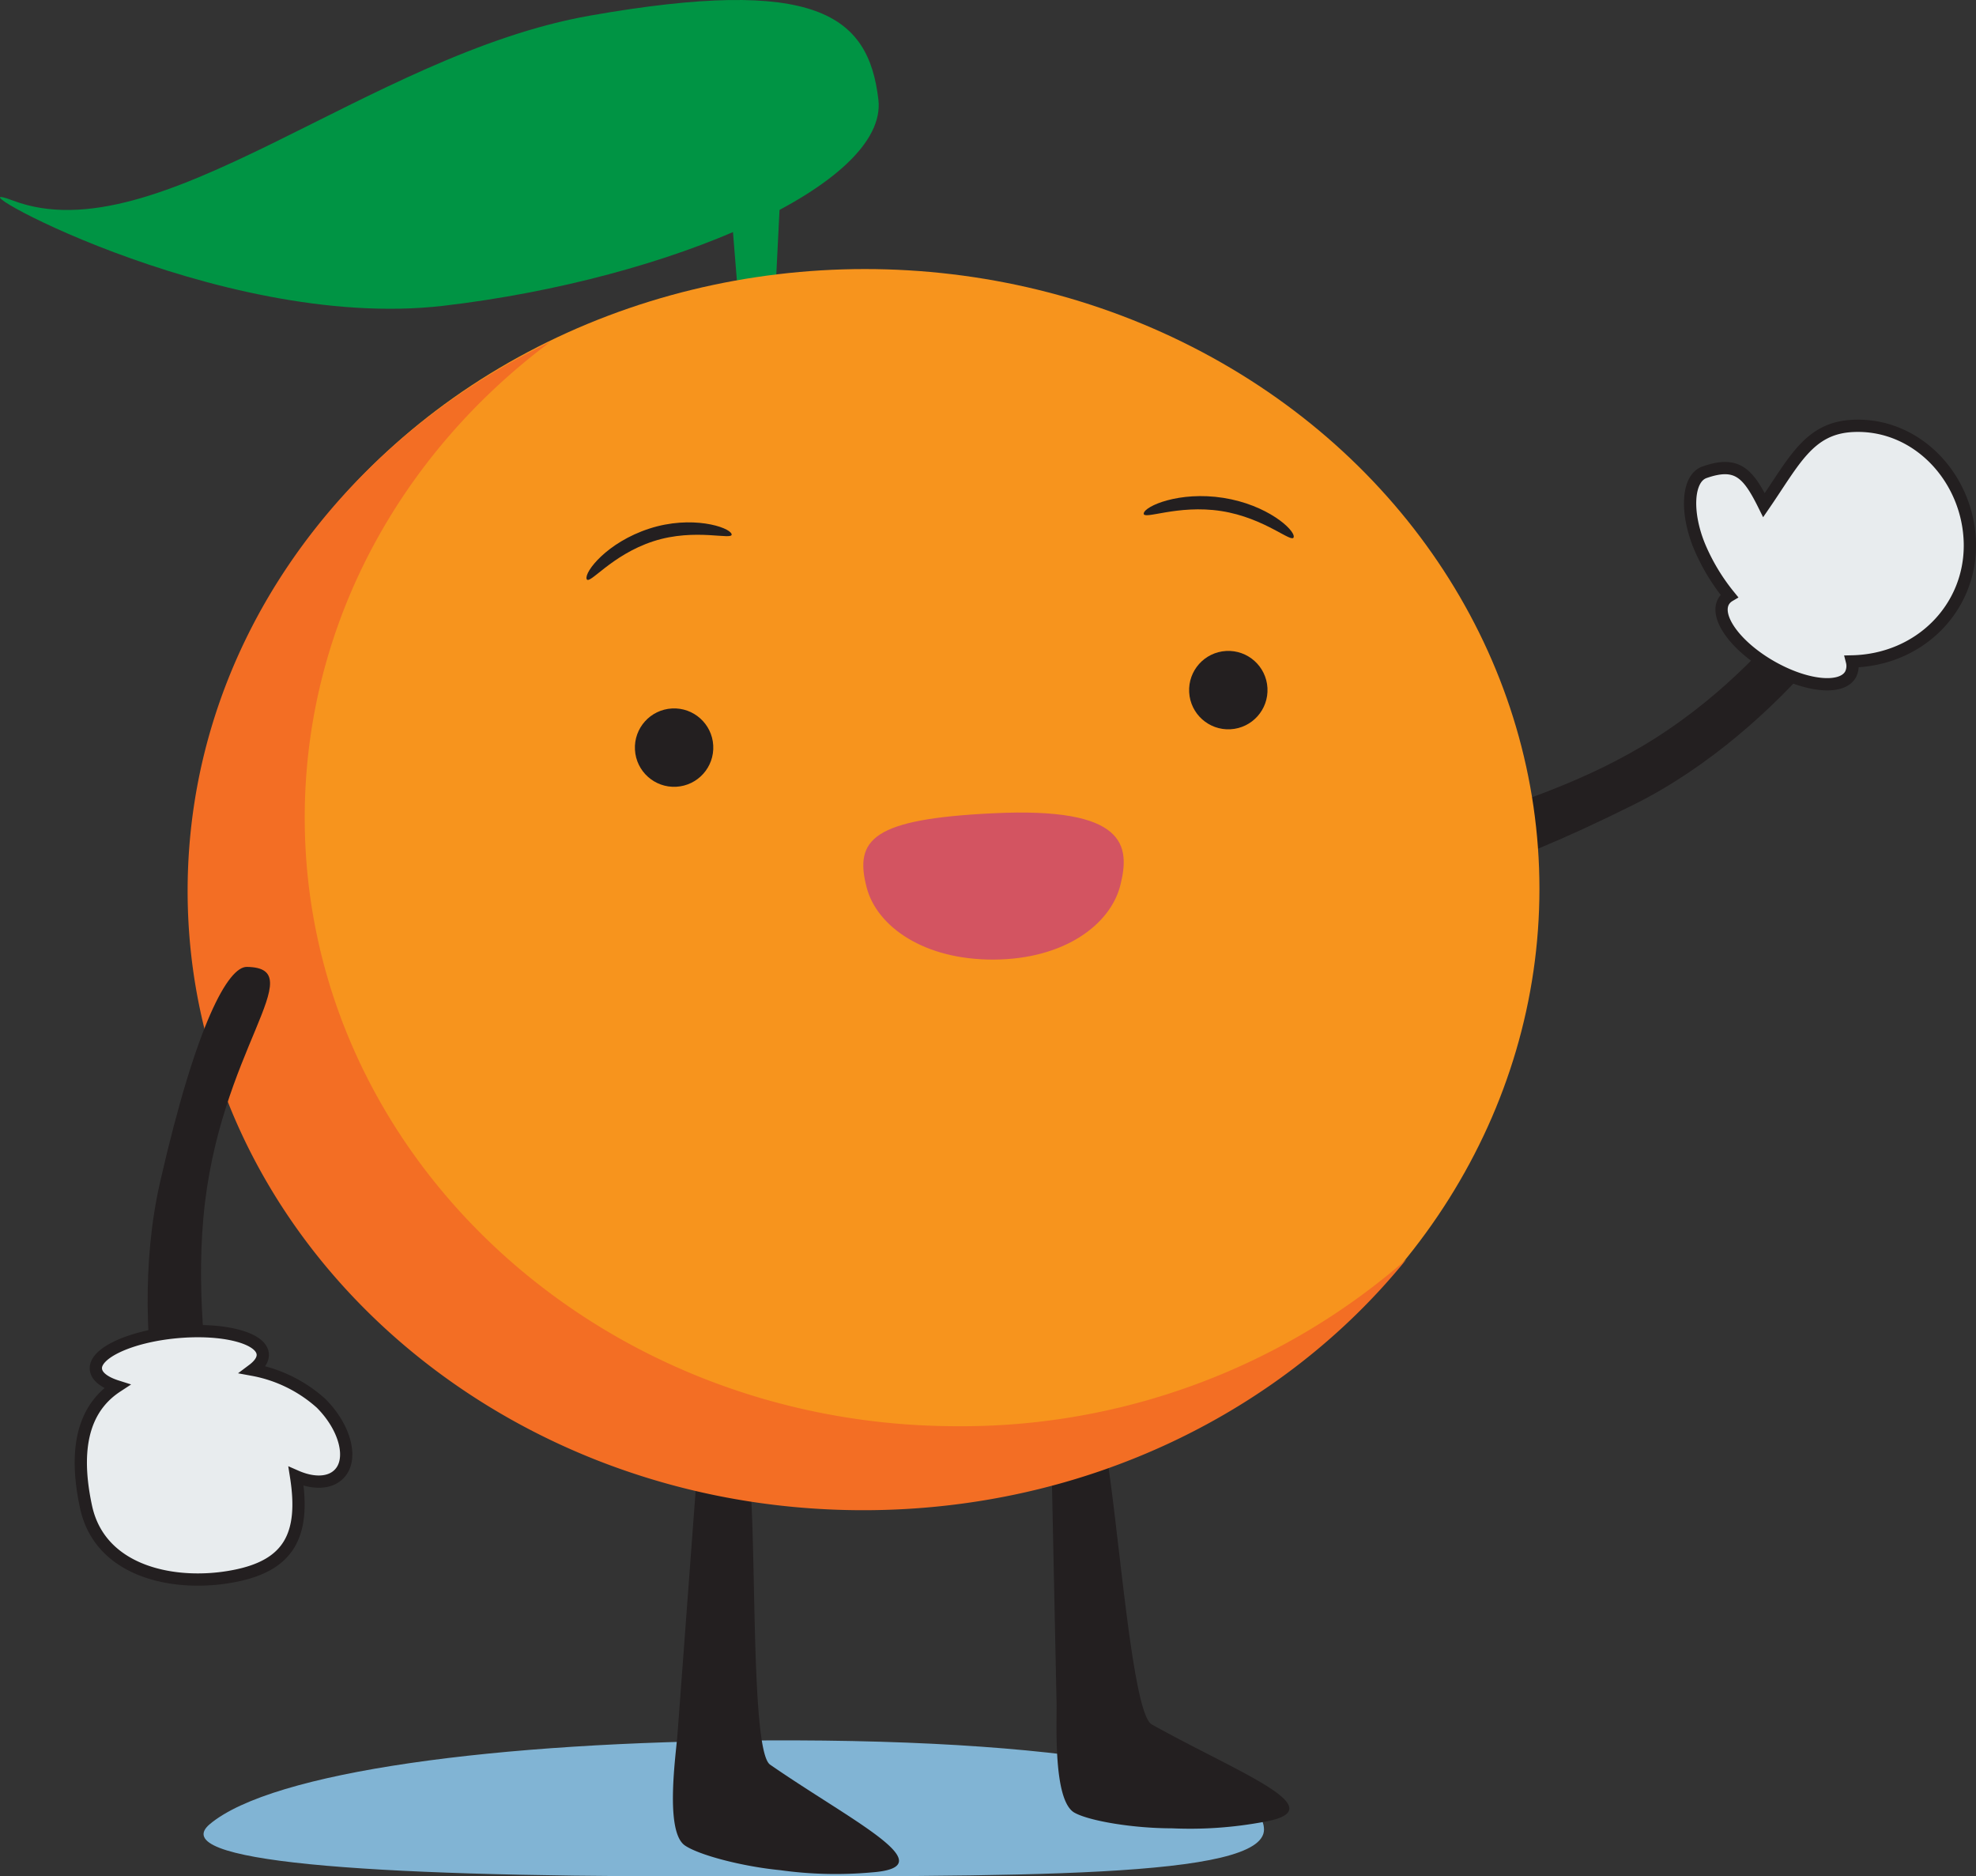 <svg xmlns="http://www.w3.org/2000/svg" viewBox="0 0 319.1 302.95"><rect x="0" y="0" width="319.1" height="302.95" fill="#333333" stroke="none"/><defs><style>.cls-1{fill:#81b4d4;}.cls-2{fill:#009444;}.cls-3{fill:#231f20;}.cls-4{fill:#e8ecee;stroke:#231f20;stroke-miterlimit:10;stroke-width:1.98px;}.cls-5{fill:#f7941d;}.cls-6{fill:#f36e24;}.cls-7{fill:#d35461;}</style></defs><title>orangeboy</title><g id="Layer_2" data-name="Layer 2"><g id="Layer_16" data-name="Layer 16"><path class="cls-1" d="M33.9,294.5C44,286.05,80.09,281.22,123.4,281c53.3-.28,80.72,6.45,80.72,14.39s-39.24,7.56-92.54,7.56S26.66,300.53,33.9,294.5Z"/><path class="cls-2" d="M2.06,32.37c-12.28-4.66,32.73,21.3,69.55,17s71.83-19.6,70.24-33.28S131.8-3.9,95.29,2.52C59.42,8.82,25.5,41.26,2.06,32.37Z"/><polygon class="cls-2" points="119.18 47.52 125.22 47.2 126.02 31.15 117.97 32.6 119.18 47.52"/><path class="cls-3" d="M269.37,117.83c22.49-15.28,28.79-35.15,34.2-28.34,1.87,2.36-15.37,28.29-39.71,40.41-23.55,11.73-33.8,13.52-35.67,11.17C221.56,132.71,246.89,133.11,269.37,117.83Z"/><path class="cls-4" d="M318.11,87.77c-.18-10.49-8.52-19.56-19-19-7,.38-9.33,5.64-14.25,12.79-2.58-5.2-4.37-7.15-9.63-5.3-2.76,1-3.05,6.46-.79,11.94a32.89,32.89,0,0,0,4.81,8,2.6,2.6,0,0,0-.9.89c-1.46,2.53,1.94,7.23,7.6,10.49s11.42,3.86,12.88,1.33a3,3,0,0,0,.24-2.12h0C310,106.56,318.28,98.17,318.11,87.77Z"/><path class="cls-3" d="M126,301.95c-6.23-.61-13.18-2.46-15.41-4-3.28-2.29-1.42-14.72-1.18-18l3.12-41.84c.24-3.23,3.8-2.38,8.21-2h0c1.64,8.37.23,46.45,3.62,48.8,13.21,9.14,28.54,16.51,16.39,17.4A64.76,64.76,0,0,1,126,301.95Z"/><path class="cls-3" d="M189.23,295.19c-6.26,0-13.35-1.19-15.73-2.53-3.48-2-2.81-14.52-2.88-17.76L169.74,233c-.07-3.24,3.56-2.73,8-2.82h0c2.43,8.18,4.65,46.22,8.25,48.23,14,7.84,30,13.72,18,15.76A64.76,64.76,0,0,1,189.23,295.19Z"/><ellipse class="cls-5" cx="139.68" cy="143.5" rx="108.92" ry="100.06"/><path class="cls-6" d="M154.61,230.27c-58.21,0-105.4-44-105.4-98.26,0-31.1,15.5-58.82,39.69-76.83-34.83,16.7-58.6,50.13-58.6,88.65,0,55.23,48.85,100,109.11,100,35.95,0,67.83-15.93,87.71-40.51A109.22,109.22,0,0,1,154.61,230.27Z"/><circle class="cls-3" cx="108.86" cy="120.7" r="6.33" transform="translate(-6.43 6.13) rotate(-3.13)"/><circle class="cls-3" cx="198.36" cy="111.41" r="6.33" transform="translate(-5.79 11.01) rotate(-3.13)"/><path class="cls-3" d="M118.14,86.22c.37,1.13-5.79-1.05-12.63,1.17S95.1,94.6,94.73,93.47s3.29-5.9,10.12-8.12S117.77,85.09,118.14,86.22Z"/><path class="cls-3" d="M184.7,82.88c-.18,1.17,5.41-1.47,12.51-.37s11.53,5.36,11.71,4.19-4.28-5.21-11.38-6.32S184.88,81.71,184.7,82.88Z"/><path class="cls-7" d="M180.92,142.93c-1.6,6.36-9.05,11.92-20.36,12s-18.94-5.31-20.6-11.62c-2.05-7.82,1-11.07,20.36-12C182,130.23,182.51,136.6,180.92,142.93Z"/><path class="cls-3" d="M32.85,196.56c-2.44,27.08,7.8,50.67-.9,50.54-3,0-12.13-29.82-6.08-56.33,5.86-25.64,11-34.71,14-34.66C50.52,156.27,35.28,169.49,32.85,196.56Z"/><path class="cls-4" d="M51.84,226.56a22.62,22.62,0,0,0-11-5.4c1.08-.81,1.67-1.69,1.59-2.56-.25-2.64-6.49-4.21-13.94-3.52s-13.29,3.4-13,6c.11,1.16,1.38,2.12,3.4,2.76-4.32,2.83-7.4,8.27-5,19.44,2.3,10.72,14.62,13,23.92,11.18,8.82-1.7,11.51-6.57,10-16.1,2.74,1.2,5.39,1.18,6.91-.34C57.09,235.69,55.81,230.53,51.84,226.56Z"/></g></g></svg>